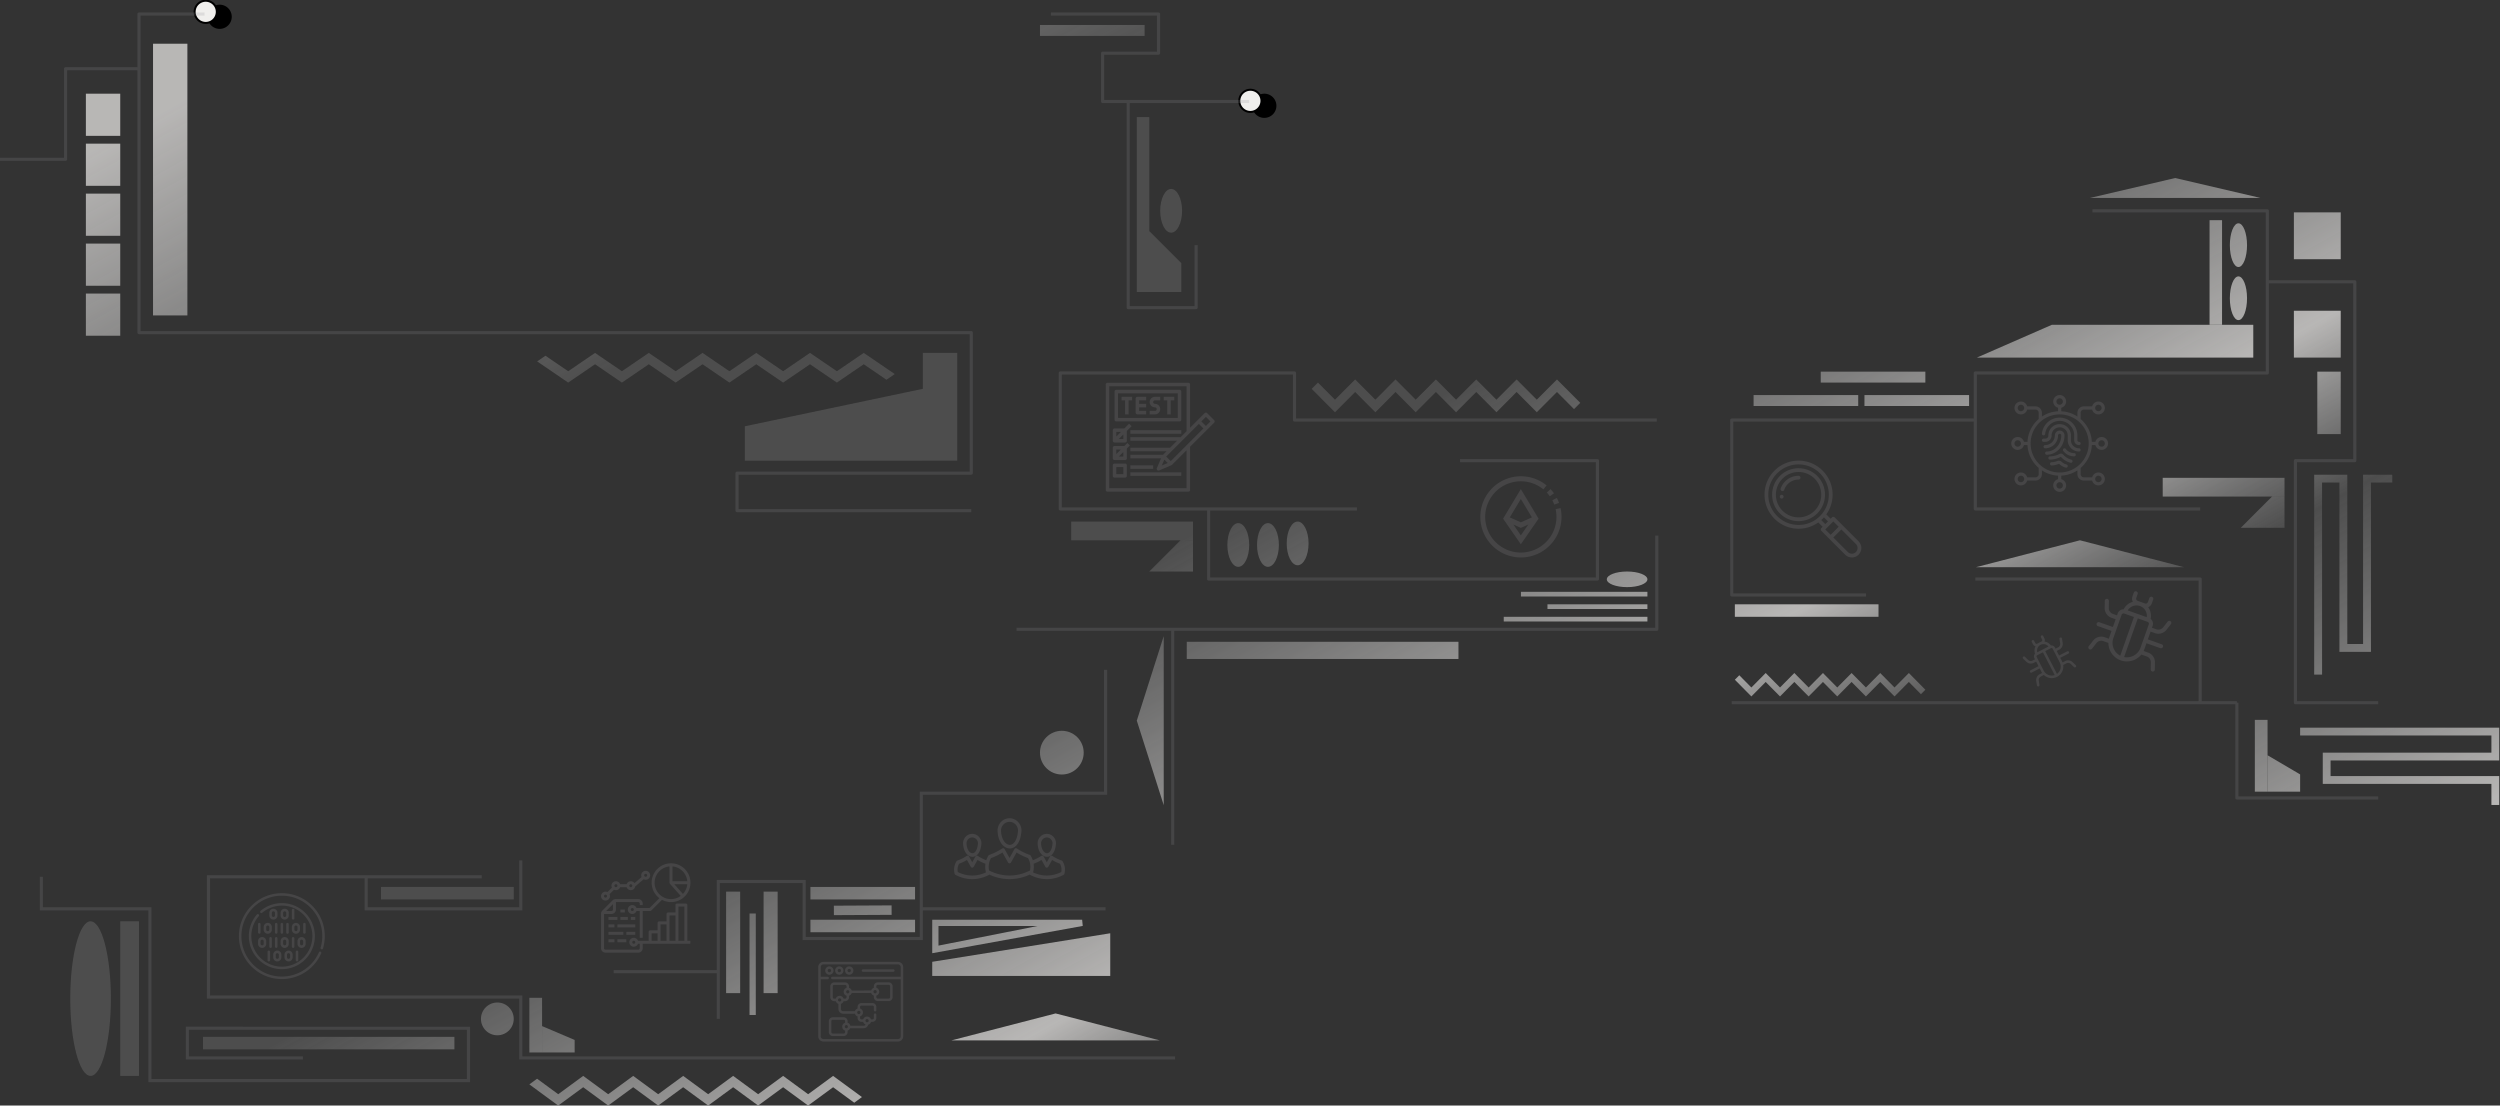 <svg xmlns="http://www.w3.org/2000/svg" width="1601" height="708" fill="none" viewBox="0 0 1601 708"><rect x="0" y="0" width="1601" height="708" fill="#333333" stroke="none"/><path fill="#000" d="M140.782 3a7.747 7.747 0 1 0-.07 15.493A7.747 7.747 0 0 0 140.781 3Z"/><path fill="#F0EFED" stroke="#000" stroke-width="1.291" d="M124.646 7.714a7.102 7.102 0 1 1 14.2.066 7.102 7.102 0 0 1-14.2-.066Z"/><path fill="#000" d="M809.782 60a7.747 7.747 0 1 0-.07 15.493 7.747 7.747 0 0 0 .07-15.493Z"/><path fill="#F0EFED" stroke="#000" stroke-width="1.291" d="M793.646 64.714a7.102 7.102 0 1 1 14.2.066 7.102 7.102 0 0 1-14.2-.066Z"/><path stroke="#8F8E93" stroke-linejoin="round" stroke-width="2" d="M800 65h-77.5m0 0h-16.396V34.07h35.823V9H673m49.5 56v132H766v-40M131 9H89v35m0 0H42v58H0m89-58v169h533v90H472v24h150M1452 180.462h56V295h-38v155h53m-71-269.538V135h-112m112 45.462v58.39h-187V269m-156 181h323.5M1265 370.82h144V450h23.5M869 325.926h-95m0 0h-95v-87.074h150V269h232m-287 56.926v44.894h249V295h-88M651 403h100m310-60v60H751m681.5 47v61h90.5m-328-130h-86V269h156m0 0v56.926h144M751 403v138" opacity=".2"/><path stroke="#8F8E93" stroke-width="2" d="M26.5 561.495V582H96v110h204v-33.5H120v19h74m114.5-116.005h-74m518 116.005h-419v-39.005h-200v-77h101M590 582v-74h118v-79M590 582v19h-75v-36.5h-55v57.748M590 582h118m-248 70.495v-30.247m0 0h-67m-158.5-60.753V582h99v-31" opacity=".2"/><g fill="#8F8E93" opacity=".2"><path d="m995.347 323.169 3.058-1.123a26.202 26.202 0 0 0-1.414-3.171l-2.882 1.521a22.84 22.84 0 0 1 1.238 2.773ZM995.167 315.919a26.422 26.422 0 0 0-2.199-2.685l-2.378 2.225a23.058 23.058 0 0 1 1.925 2.352l2.652-1.892Z"/><path d="M999.382 325.368v.008l-3.181.706c2.737 12.298-5.013 24.487-17.312 27.225-12.298 2.737-24.487-5.014-27.225-17.312-2.737-12.299 5.013-24.487 17.312-27.225 6.83-1.52 13.98.178 19.397 4.607l2.063-2.522c-11.125-9.077-27.503-7.417-36.581 3.709-9.077 11.125-7.417 27.503 3.708 36.581 11.126 9.077 27.504 7.417 36.581-3.709a25.984 25.984 0 0 0 5.238-22.068Z"/><path d="m962.578 332.148 11.361 16.41 11.361-16.41-11.361-18.937-11.361 18.937Zm11.361 10.686-4.78-6.911 4.78 2.132 4.781-2.132-4.781 6.911Zm0-8.344-7.08-3.147 7.08-11.799 7.081 11.799-7.081 3.147ZM1140.99 316.883c-.67 0-1.21.542-1.21 1.21a1.21 1.21 0 1 0 2.42 0c0-.668-.54-1.21-1.21-1.21Z"/><path d="M1174.92 331.355a1.228 1.228 0 0 0-.86-.355c-.01.002-.48-.024-.86.355l-.85.855-2.78-2.781c6.14-8.607 5.2-20.48-2.36-28.04-8.52-8.518-22.3-8.519-30.82 0-8.52 8.516-8.52 22.304 0 30.822 7.54 7.543 19.41 8.511 28.04 2.355l2.78 2.782-.86.856c-.47.473-.47 1.24 0 1.713l15.31 15.308a6.046 6.046 0 0 0 8.56 0 6.043 6.043 0 0 0 0-8.561l-15.3-15.309Zm-6 4.281-2.59-2.593c.3-.27.6-.547.88-.832.29-.285.56-.58.83-.88l2.6 2.592-1.72 1.713Zm-30.82-5.137c-7.57-7.571-7.57-19.826 0-27.398 7.57-7.571 19.83-7.572 27.4 0 7.55 7.554 7.59 19.806 0 27.398-7.68 7.679-19.93 7.468-27.4 0Zm35.96 3.424 3.42 3.425-5.13 5.137-3.43-3.425 5.14-5.137Zm14.45 19.59a3.62 3.62 0 0 1-5.13 0l-9.32-9.316 5.14-5.137 9.31 9.317a3.629 3.629 0 0 1 0 5.136Z"/><path d="M1163.79 304.812c-6.63-6.622-17.35-6.626-23.98-.001-6.61 6.609-6.61 17.364 0 23.974 6.63 6.625 17.35 6.626 23.98 0 6.6-6.61 6.61-17.364 0-23.973Zm-1.72 22.26c-5.68 5.679-14.87 5.68-20.55.001-5.66-5.666-5.66-14.884 0-20.55 5.68-5.676 14.88-5.677 20.55.001 5.67 5.665 5.67 14.883 0 20.548Z"/><path d="M1151.8 304.695c-3.24 0-6.28 1.26-8.56 3.546a11.924 11.924 0 0 0-2.9 4.651 1.22 1.22 0 0 0 .76 1.536 1.22 1.22 0 0 0 1.54-.757 9.454 9.454 0 0 1 2.31-3.718 9.622 9.622 0 0 1 6.85-2.836c.67 0 1.21-.542 1.21-1.211a1.21 1.21 0 0 0-1.21-1.211ZM1345.87 279.86a4.137 4.137 0 0 0-3.99 3.099h-2.26a20.62 20.62 0 0 0-7.18-14.636v-3.959c0-1.141.92-2.066 2.06-2.066h5.32a4.126 4.126 0 0 0 4.52 3.066 4.134 4.134 0 0 0 0-8.199 4.127 4.127 0 0 0-4.52 3.067h-5.32c-2.28 0-4.13 1.85-4.13 4.132v2.39a20.512 20.512 0 0 0-10.33-3.371v-2.265a4.133 4.133 0 1 0-2.06 0v2.265c-3.69.175-7.26 1.34-10.34 3.371v-2.39a4.132 4.132 0 0 0-4.13-4.132h-5.31a4.133 4.133 0 0 0-4.52-3.067 4.126 4.126 0 0 0-3.61 4.1 4.125 4.125 0 0 0 3.61 4.099c2.06.262 4-1.051 4.52-3.066h5.31c1.14 0 2.07.925 2.07 2.066v3.959a20.583 20.583 0 0 0-7.18 14.636h-2.27a4.127 4.127 0 0 0-4.52-3.066 4.135 4.135 0 0 0-3.61 4.1c0 2.08 1.55 3.837 3.61 4.099 2.07.262 4-1.051 4.52-3.066h2.27a20.587 20.587 0 0 0 7.18 14.637v3.958a2.07 2.07 0 0 1-2.07 2.066h-5.31a4.134 4.134 0 0 0-4.52-3.066 4.126 4.126 0 0 0-3.61 4.1c0 2.08 1.54 3.837 3.61 4.099 2.06.262 4-1.052 4.52-3.066h5.31c2.28 0 4.13-1.85 4.13-4.133v-2.39a20.537 20.537 0 0 0 10.34 3.371v2.265a4.133 4.133 0 1 0 2.06 0v-2.265a20.502 20.502 0 0 0 10.33-3.371v2.39a4.132 4.132 0 0 0 4.13 4.133h5.32a4.127 4.127 0 0 0 4.52 3.066 4.134 4.134 0 0 0 0-8.199 4.127 4.127 0 0 0-4.52 3.066h-5.32c-1.14 0-2.06-.925-2.06-2.066v-3.958c4.3-3.685 6.9-8.979 7.18-14.637h2.26a4.125 4.125 0 0 0 4.69 3.025 4.115 4.115 0 0 0 3.41-4.42 4.12 4.12 0 0 0-4.11-3.771Zm-2.07-20.662c1.14 0 2.07.925 2.07 2.067a2.07 2.07 0 0 1-2.07 2.066c-1.14 0-2.06-.925-2.06-2.066 0-1.142.92-2.067 2.06-2.067Zm-49.59 4.133c-1.14 0-2.06-.925-2.06-2.066 0-1.142.92-2.067 2.06-2.067 1.15 0 2.07.925 2.07 2.067 0 .548-.22 1.073-.6 1.461a2.09 2.09 0 0 1-1.47.605Zm0 45.456c-1.14 0-2.06-.925-2.06-2.066a2.065 2.065 0 1 1 4.13 0c0 1.141-.92 2.066-2.07 2.066Zm49.59-4.133c1.14 0 2.07.925 2.07 2.067a2.07 2.07 0 0 1-2.07 2.066c-1.14 0-2.06-.925-2.06-2.066 0-1.141.92-2.067 2.06-2.067Zm-26.86-47.522a2.07 2.07 0 0 1 2.07-2.066c1.14 0 2.06.925 2.06 2.066 0 1.141-.92 2.066-2.06 2.066a2.07 2.07 0 0 1-2.07-2.066Zm-24.79 28.927a2.07 2.07 0 0 1-2.07-2.066 2.07 2.07 0 0 1 2.07-2.067c1.14 0 2.06.925 2.06 2.067 0 1.141-.92 2.066-2.06 2.066Zm28.92 24.794c0 1.141-.92 2.066-2.06 2.066a2.07 2.07 0 0 1-2.07-2.066 2.07 2.07 0 0 1 2.07-2.066c1.14 0 2.06.925 2.06 2.066Zm-2.06-8.265c-10.27 0-18.6-8.325-18.6-18.595 0-10.271 8.33-18.596 18.6-18.596 10.27 0 18.59 8.325 18.59 18.596-.01 10.265-8.33 18.583-18.59 18.595Zm26.86-16.529a2.07 2.07 0 0 1-2.07-2.066 2.07 2.07 0 0 1 2.07-2.067c1.14 0 2.06.925 2.06 2.067 0 1.141-.92 2.066-2.06 2.066Z"/><path d="M1331.41 282.956c-.57 0-1.04-.462-1.04-1.033v-3.099a11.384 11.384 0 0 0-10.82-11.356c-6.05-.303-11.28 4.189-11.9 10.22-.06.567.36 1.074.92 1.131.57.057 1.08-.357 1.14-.925a9.393 9.393 0 0 1 9.3-8.368c5.13.006 9.29 4.165 9.3 9.298v3.099c0 1.712 1.38 3.1 3.1 3.1.57 0 1.03-.463 1.03-1.033 0-.571-.46-1.034-1.03-1.034Z"/><path d="M1331.41 287.09a5.165 5.165 0 0 1-5.17-5.165v-3.1a7.232 7.232 0 0 0-7.23-7.231c-4 0-7.23 3.237-7.23 7.231v.154c0 1.056-.86 1.911-1.92 1.913h-1.18c-.57 0-1.04.462-1.04 1.033 0 .57.47 1.033 1.04 1.033h1.18a3.981 3.981 0 0 0 3.98-3.979v-.154a5.17 5.17 0 0 1 5.17-5.165c2.85 0 5.16 2.312 5.16 5.165v3.099a7.245 7.245 0 0 0 7.24 7.232c.57 0 1.03-.462 1.03-1.033a1.03 1.03 0 0 0-1.03-1.033Z"/><path d="M1322.11 278.827c0-.913-.41-1.779-1.1-2.368a3.108 3.108 0 0 0-2.52-.689 3.194 3.194 0 0 0-2.58 3.174 6.15 6.15 0 0 1-6.2 6.081c-.57 0-1.03.463-1.03 1.033 0 .571.46 1.034 1.03 1.034 4.53.026 8.23-3.618 8.26-8.149-.02-.532.34-1.007.85-1.136.31-.054.62.029.85.226.24.197.37.487.37.794 0 5.696-4.17 10.331-9.3 10.331-.57 0-1.03.462-1.03 1.033 0 .57.46 1.033 1.03 1.033 6.27 0 11.37-5.561 11.37-12.397ZM1328.31 290.191a6.652 6.652 0 0 1-5.34-2.643 1.033 1.033 0 0 0-1.43-.279c-.48.317-.6.956-.29 1.429a8.75 8.75 0 0 0 7.06 3.559c.57 0 1.03-.462 1.03-1.033 0-.57-.46-1.033-1.03-1.033ZM1326.49 294.358c-2-.514-3.8-1.617-5.16-3.166a2.039 2.039 0 0 0-2.49-.463 13.338 13.338 0 0 1-6.03 1.531c-.57 0-1.03.463-1.03 1.033 0 .571.46 1.034 1.03 1.034 2.43-.025 4.82-.633 6.97-1.773a12.33 12.33 0 0 0 6.21 3.808 1.028 1.028 0 0 0 1.27-.877 1.019 1.019 0 0 0-.77-1.127Z"/><path d="M1323.39 297.455a6.826 6.826 0 0 1-3.01-1.653 2.845 2.845 0 0 0-3.08-.535 8.94 8.94 0 0 1-3.46.744c-.57 0-1.03.462-1.03 1.033s.46 1.033 1.03 1.033a10.98 10.98 0 0 0 4.27-.909c.29-.125.62-.07.86.141a8.833 8.833 0 0 0 3.92 2.152c.56.137 1.12-.201 1.25-.755a1.03 1.03 0 0 0-.75-1.251ZM718.25 256.375h2.25v9h2.25v-9H725v-2.25h-6.75v2.25ZM745.25 256.375h2.25v9h2.25v-9H752v-2.25h-6.75v2.25ZM727.25 255.25v9a1.123 1.123 0 0 0 1.125 1.125H734v-2.25h-4.5v-2.25h4.5v-2.25h-4.5v-2.25h4.5v-2.25h-5.625a1.123 1.123 0 0 0-1.125 1.125ZM736.25 257.5a3.373 3.373 0 0 0 3.375 3.375A1.123 1.123 0 0 1 740.75 262a1.123 1.123 0 0 1-1.125 1.125h-3.375v2.25h3.375A3.373 3.373 0 0 0 743 262a3.373 3.373 0 0 0-3.375-3.375 1.123 1.123 0 0 1-1.125-1.125 1.123 1.123 0 0 1 1.125-1.125H743v-2.25h-3.375a3.373 3.373 0 0 0-3.375 3.375Z"/><path d="M714.875 269.875h40.5a1.123 1.123 0 0 0 1.125-1.125v-18a1.123 1.123 0 0 0-1.125-1.125h-40.5a1.123 1.123 0 0 0-1.125 1.125v18a1.123 1.123 0 0 0 1.125 1.125Zm1.125-18h38.25v15.75H716v-15.75ZM713.75 283.377h6.75a1.123 1.123 0 0 0 1.125-1.125v-6.289l3.049-3.037-1.598-1.598-3.037 3.049h-6.289a1.122 1.122 0 0 0-1.125 1.125v6.75a1.125 1.125 0 0 0 1.125 1.125Zm5.625-2.25h-2.914l2.914-2.914v2.914Zm-1.586-4.5-2.914 2.914v-2.914h2.914ZM720.5 296.875h-6.75a1.123 1.123 0 0 0-1.125 1.125v6.75a1.123 1.123 0 0 0 1.125 1.125h6.75a1.123 1.123 0 0 0 1.125-1.125V298a1.123 1.123 0 0 0-1.125-1.125Zm-1.125 6.75h-4.5v-4.5h4.5v4.5ZM721.951 283.703l-1.912 1.924h-6.289a1.122 1.122 0 0 0-1.125 1.125v6.75a1.125 1.125 0 0 0 1.125 1.125h6.75a1.123 1.123 0 0 0 1.125-1.125v-6.289l1.924-1.912-1.598-1.598Zm-4.162 4.174-2.914 2.914v-2.914h2.914Zm1.586 4.5h-2.914l2.914-2.914v2.914ZM723.875 275.5H756.5v2.25h-32.625v-2.25ZM723.875 298H738.5v2.25h-14.625V298ZM723.875 302.5H756.5v2.25h-32.625v-2.25Z"/><path d="m777.549 269.076-4.5-4.5a1.135 1.135 0 0 0-.799-.333 1.127 1.127 0 0 0-.799.333l-9.326 9.338V246.25a1.123 1.123 0 0 0-1.125-1.125h-51.75a1.123 1.123 0 0 0-1.125 1.125v67.5a1.123 1.123 0 0 0 1.125 1.125H761a1.123 1.123 0 0 0 1.125-1.125v-27.664l15.424-15.412a1.135 1.135 0 0 0 .333-.799 1.127 1.127 0 0 0-.333-.799Zm-31.917 25.268 2.149 2.149-3.768 1.619 1.619-3.768Zm1.204-1.969 20.914-20.914 2.914 2.914-20.914 20.914-2.914-2.914Zm13.039 20.25h-49.5v-65.25h49.5v28.789L756.039 280h-32.164v2.25h29.914l-4.5 4.5h-25.414V289h23.164l-2.25 2.25h-20.914v2.25h19.665l-2.7 6.311a1.13 1.13 0 0 0 .503 1.43 1.123 1.123 0 0 0 .971.044l7.875-3.375c.133-.057.254-.137.36-.236l9.326-9.338v24.289Zm12.375-39.836-2.914-2.914 2.914-2.914 2.914 2.914-2.914 2.914ZM1374.6 411.944l8.87 3.135a1.318 1.318 0 0 0 .88-2.487l-8.87-3.135 1.76-4.973 2.79.989c2.68.947 5.66.077 7.4-2.166l2.79-3.581a1.319 1.319 0 1 0-2.08-1.62l-2.79 3.581a3.951 3.951 0 0 1-4.44 1.3l-2.8-.989.44-1.244a3.941 3.941 0 0 0-1.3-4.439 9.226 9.226 0 0 0-1.56-7.447 4.184 4.184 0 0 0 2.34-2.47l.88-2.487c.25-.686-.11-1.44-.8-1.682a1.313 1.313 0 0 0-1.68.804l-.88 2.486c-.26.724-1.1 1.196-1.74.97-.53-.187-4.45-1.572-4.98-1.758-.64-.226-1-1.124-.74-1.849l.88-2.486c.24-.687-.12-1.44-.81-1.683a1.317 1.317 0 0 0-1.68.804l-.88 2.486a4.205 4.205 0 0 0 .27 3.393c-2.5.67-4.69 2.38-5.89 4.812a3.978 3.978 0 0 0-3.81 2.636l-.43 1.243-2.64-.93a3.956 3.956 0 0 1-2.63-3.801l.08-4.537a1.32 1.32 0 0 0-2.64-.048l-.08 4.537a6.582 6.582 0 0 0 4.39 6.335l2.64.931-1.76 4.973-8.7-3.076a1.328 1.328 0 0 0-1.69.803c-.24.687.12 1.441.81 1.683l8.7 3.076-1.32 3.73c-.15.42-.27.844-.37 1.268l-2.7-.955a6.587 6.587 0 0 0-7.4 2.166l-2.79 3.581a1.32 1.32 0 0 0 .23 1.851c.58.447 1.41.344 1.85-.231l2.79-3.58a3.951 3.951 0 0 1 4.44-1.3l3.27 1.156c.01 4.886 3.05 9.47 7.92 11.189 4.86 1.719 10.11.067 13.18-3.731l3.44 1.215a3.953 3.953 0 0 1 2.64 3.801l-.09 4.538c-.01.728.57 1.329 1.3 1.342.73.013 1.33-.567 1.34-1.295l.08-4.537a6.582 6.582 0 0 0-4.39-6.335l-2.87-1.014c.19-.392.36-.798.51-1.218l1.32-3.73Zm-16.8 7.949c-4-2.094-5.96-6.874-4.41-11.251l5.27-14.919c.24-.686 1-1.046 1.68-.804l6.22 2.197-8.76 24.777Zm4.79-28.977c1.58-2.629 4.85-3.881 7.85-2.82a6.597 6.597 0 0 1 4.33 7.126l-12.18-4.306Zm8.2 23.879c-1.54 4.376-6.07 6.86-10.5 5.977l8.76-24.777 6.21 2.198c.69.242 1.05.997.81 1.682l-5.28 14.92ZM1319.39 421.27l5.22-2.695a.825.825 0 0 0-.76-1.464l-5.22 2.695-1.51-2.926 1.65-.851a4.128 4.128 0 0 0 2.18-4.293l-.44-2.801a.825.825 0 0 0-1.63.254l.44 2.801a2.47 2.47 0 0 1-1.31 2.576l-1.65.85-.37-.732a2.481 2.481 0 0 0-2.58-1.306 5.761 5.761 0 0 0-4.06-2.475c.25-.665.23-1.442-.12-2.122l-.75-1.463a.825.825 0 0 0-1.11-.354.82.82 0 0 0-.36 1.109l.76 1.464c.22.426.07 1.013-.31 1.207l-2.92 1.511c-.38.195-.94-.025-1.16-.451l-.76-1.464a.822.822 0 1 0-1.46.756l.75 1.464c.36.679.98 1.145 1.66 1.328a5.798 5.798 0 0 0-.33 4.741 2.472 2.472 0 0 0-.42 2.856l.37.732-1.55.8c-.94.489-2.09.318-2.85-.426l-2.03-1.977a.83.83 0 0 0-1.17.015.826.826 0 0 0 .02 1.164l2.03 1.978a4.106 4.106 0 0 0 4.76.709l1.55-.799 1.51 2.926-5.12 2.645a.817.817 0 0 0-.35 1.11c.2.404.7.562 1.1.354l5.13-2.645 1.13 2.195c.13.247.27.484.42.711l-1.59.82a4.116 4.116 0 0 0-2.18 4.294l.44 2.801c.07.449.49.756.94.686.45-.07.75-.491.68-.94l-.43-2.801a2.463 2.463 0 0 1 1.3-2.576l1.93-.994a7.43 7.43 0 0 0 8.48 1.184c2.86-1.478 4.35-4.573 3.94-7.596l2.02-1.045c.95-.489 2.1-.318 2.86.426l2.03 1.977c.32.318.85.311 1.16-.015a.826.826 0 0 0-.01-1.164l-2.03-1.978a4.108 4.108 0 0 0-4.76-.709l-1.69.871c-.1-.254-.21-.506-.34-.753l-1.13-2.195Zm-3.57 11.043a5.777 5.777 0 0 1-7.01-2.803l-4.53-8.78a.825.825 0 0 1 .35-1.11l3.66-1.889 7.53 14.582Zm-11.14-14.572a4.117 4.117 0 0 1 7.17-3.702l-7.17 3.702Zm14.38 6.48c1.33 2.576.52 5.7-1.78 7.336l-7.52-14.582 3.65-1.889a.822.822 0 0 1 1.11.354l4.54 8.781Z"/></g><g fill="#8F8E93" opacity=".2"><path d="M533.808 621.548a2.676 2.676 0 0 0-2.674-2.673 2.676 2.676 0 0 0-2.673 2.673 2.676 2.676 0 0 0 2.673 2.673 2.677 2.677 0 0 0 2.674-2.673Zm-3.753 0a1.08 1.08 0 1 1 1.079 1.079 1.08 1.08 0 0 1-1.079-1.079ZM537.489 624.221a2.676 2.676 0 0 0 2.674-2.673 2.676 2.676 0 0 0-2.674-2.673 2.676 2.676 0 0 0-2.673 2.673 2.676 2.676 0 0 0 2.673 2.673Zm0-3.752c.596 0 1.08.484 1.08 1.079s-.485 1.079-1.08 1.079a1.08 1.08 0 0 1 0-2.158ZM543.838 624.221a2.677 2.677 0 0 0 2.673-2.673c0-1.474-1.2-2.673-2.673-2.673a2.676 2.676 0 0 0-2.674 2.673 2.676 2.676 0 0 0 2.674 2.673Zm0-3.752a1.08 1.08 0 0 1 1.079 1.079 1.08 1.08 0 0 1-2.159 0 1.08 1.08 0 0 1 1.08-1.079ZM552.66 622.344h19.413a.796.796 0 1 0 0-1.594H552.66a.797.797 0 0 0 0 1.594Z"/><path d="M575.085 616h-47.757a3.332 3.332 0 0 0-3.328 3.328v44.344a3.332 3.332 0 0 0 3.328 3.328h47.757a3.332 3.332 0 0 0 3.328-3.328v-44.344a3.332 3.332 0 0 0-3.328-3.328Zm0 49.406h-47.757a1.736 1.736 0 0 1-1.734-1.734v-36.57h4.443a.797.797 0 1 0 0-1.594h-4.443v-6.18c0-.956.778-1.734 1.734-1.734h47.757c.956 0 1.734.778 1.734 1.734v6.18h-43.806a.797.797 0 0 0 0 1.594h43.806v36.57c0 .956-.778 1.734-1.734 1.734Z"/><path d="M569.107 629.086h-6.967a2.526 2.526 0 0 0-2.523 2.524v.964a2.653 2.653 0 0 0-1.723 1.724l-12.449.047a2.656 2.656 0 0 0-1.721-1.719v-.964a2.527 2.527 0 0 0-2.524-2.524h-6.965a2.527 2.527 0 0 0-2.524 2.524v6.966a2.526 2.526 0 0 0 2.524 2.523h.964a2.653 2.653 0 0 0 1.722 1.722v3.257a3.05 3.05 0 0 0 3.047 3.047h7.508c.26.817.905 1.463 1.722 1.722v1.019a2.472 2.472 0 0 0 2.469 2.469h1.08a2.652 2.652 0 0 0 1.595 1.738c-.23.457-.702.77-1.246.77h-8.514a2.651 2.651 0 0 0-1.78-1.939v-.965a2.526 2.526 0 0 0-2.524-2.523h-6.966a2.526 2.526 0 0 0-2.523 2.523v6.967a2.526 2.526 0 0 0 2.523 2.523h6.966a2.526 2.526 0 0 0 2.524-2.523v-.965a2.655 2.655 0 0 0 1.641-1.503h8.653a2.995 2.995 0 0 0 2.905-2.289 2.65 2.65 0 0 0 1.824-1.814h.917a2.472 2.472 0 0 0 2.469-2.469v-2.097a.797.797 0 1 0-1.594 0v2.097a.876.876 0 0 1-.875.875h-.96c-.829-2.378-4.174-2.36-4.992 0h-1.123a.876.876 0 0 1-.875-.875v-1.019c.17-.054.331-.124.488-.211.011-.011 1.357-.691 1.357-2.308a2.648 2.648 0 0 0-1.845-2.519v-1.018c0-.483.392-.875.875-.875h7.075c.483 0 .875.392.875.875v2.096a.797.797 0 1 0 1.594 0v-2.096a2.472 2.472 0 0 0-2.469-2.469h-7.075a2.472 2.472 0 0 0-2.469 2.469v1.018a2.655 2.655 0 0 0-1.722 1.722h-7.507a1.455 1.455 0 0 1-1.454-1.453v-3.257a2.654 2.654 0 0 0 1.721-1.722h.965a2.526 2.526 0 0 0 2.523-2.523v-.965a2.65 2.65 0 0 0 1.722-1.724l12.45-.047c.26.816.905 1.461 1.721 1.719v.965a2.526 2.526 0 0 0 2.523 2.523h6.967a2.526 2.526 0 0 0 2.523-2.523v-6.966a2.526 2.526 0 0 0-2.523-2.524Zm-27.102 29.436a1.048 1.048 0 0 1 0-2.095 1.049 1.049 0 0 1 0 2.095Zm-.797 2.436a.93.93 0 0 1-.93.929h-6.966a.93.93 0 0 1-.929-.929v-6.967a.93.93 0 0 1 .929-.929h6.966a.93.93 0 0 1 .93.929v.965c-2.472.787-2.443 4.258 0 5.037v.965Zm15.125-7.295a1.048 1.048 0 0 1-2.094 0c.131-1.439 1.968-1.378 2.094 0Zm-6.179-6.318a1.048 1.048 0 1 1-1.206 1.035c0-.639.571-1.132 1.206-1.035Zm-7.227-11.153a1.048 1.048 0 0 1 0-2.095 1.049 1.049 0 0 1 0 2.095Zm-5.209 5.209a1.048 1.048 0 0 1-1.036-1.206 1.049 1.049 0 0 1 2.083.159c0 .578-.47 1.047-1.047 1.047Zm4.412-2.773a.93.93 0 0 1-.93.929h-.964a2.646 2.646 0 0 0-3.048-1.791c-.011.006-1.493.241-1.989 1.791h-.964a.93.93 0 0 1-.93-.929v-6.967a.93.93 0 0 1 .93-.929h6.966a.93.93 0 0 1 .929.929v.965a2.645 2.645 0 0 0-1.841 2.652c.004.011.015 1.803 1.841 2.385v.965Zm18.284-4.583a1.049 1.049 0 1 1-1.048 1.048c0-.578.47-1.048 1.048-1.048Zm9.622 4.531a.93.93 0 0 1-.929.929h-6.967a.93.93 0 0 1-.929-.929v-.965a2.643 2.643 0 0 0 1.841-2.654 2.648 2.648 0 0 0-1.841-2.383v-.964a.93.93 0 0 1 .929-.93h6.967a.93.93 0 0 1 .929.93v6.966ZM199.946 580.054c-5.194-5.194-12.1-8.054-19.446-8.054-7.346 0-14.252 2.86-19.446 8.054-5.194 5.194-8.054 12.1-8.054 19.446 0 7.346 2.86 14.252 8.054 19.446 5.195 5.194 12.1 8.054 19.446 8.054a27.51 27.51 0 0 0 25.21-16.496.806.806 0 1 0-1.477-.645 25.9 25.9 0 0 1-23.733 15.53c-6.915 0-13.417-2.693-18.306-7.583-4.89-4.889-7.583-11.391-7.583-18.306 0-6.915 2.693-13.416 7.583-18.306 4.89-4.89 11.391-7.583 18.306-7.583 6.915 0 13.417 2.693 18.306 7.583 4.89 4.89 7.583 11.391 7.583 18.306 0 2.529-.364 5.028-1.081 7.426a.805.805 0 0 0 1.544.461A27.504 27.504 0 0 0 208 599.5c0-7.346-2.86-14.252-8.054-19.446Z"/><path d="M165.643 585.577a.806.806 0 0 0-1.137.082 21.146 21.146 0 0 0-5.158 13.844c0 11.662 9.488 21.151 21.151 21.151 11.662 0 21.151-9.489 21.151-21.151 0-11.663-9.488-21.151-21.151-21.151a21.165 21.165 0 0 0-13.625 4.972.804.804 0 1 0 1.038 1.232 19.554 19.554 0 0 1 12.587-4.593c10.774 0 19.54 8.765 19.54 19.54 0 10.774-8.766 19.539-19.54 19.539s-19.54-8.765-19.54-19.539c0-4.7 1.692-9.242 4.765-12.789a.806.806 0 0 0-.081-1.137Z"/><path d="M188.522 588.1v-5.341a.806.806 0 0 0-1.612 0v5.341a.806.806 0 0 0 1.612 0ZM182.306 581.953a2.613 2.613 0 0 0-2.611 2.61v1.732a2.613 2.613 0 0 0 2.611 2.61 2.613 2.613 0 0 0 2.61-2.61v-1.732a2.613 2.613 0 0 0-2.61-2.61Zm.998 4.342a1 1 0 0 1-1.997 0v-1.732a1 1 0 0 1 1.997 0v1.732ZM175.087 581.953a2.613 2.613 0 0 0-2.61 2.61v1.732a2.613 2.613 0 0 0 2.61 2.61 2.613 2.613 0 0 0 2.61-2.61v-1.732a2.613 2.613 0 0 0-2.61-2.61Zm.999 4.342a1 1 0 0 1-1.998 0v-1.732a1 1 0 0 1 1.998 0v1.732ZM171.359 609.556v5.34a.806.806 0 0 0 1.612 0v-5.34a.806.806 0 0 0-1.612 0ZM177.579 608.75a2.613 2.613 0 0 0-2.61 2.61v1.732a2.613 2.613 0 0 0 2.61 2.61 2.613 2.613 0 0 0 2.61-2.61v-1.732a2.613 2.613 0 0 0-2.61-2.61Zm.999 4.342a1 1 0 0 1-1.998 0v-1.732a1 1 0 0 1 1.998 0v1.732ZM184.794 608.75a2.613 2.613 0 0 0-2.61 2.61v1.732a2.613 2.613 0 0 0 2.61 2.61 2.613 2.613 0 0 0 2.61-2.61v-1.732a2.613 2.613 0 0 0-2.61-2.61Zm.999 4.342a1 1 0 0 1-1.998 0v-1.732a1 1 0 0 1 1.998 0v1.732ZM189.406 609.556v5.34a.806.806 0 0 0 1.612 0v-5.34a.806.806 0 0 0-1.612 0ZM195.744 597.17v-5.341a.806.806 0 1 0-1.611 0v5.341a.806.806 0 0 0 1.611 0ZM186.91 595.365a2.613 2.613 0 0 0 2.61 2.611 2.614 2.614 0 0 0 2.611-2.611v-1.731a2.614 2.614 0 0 0-2.611-2.611 2.613 2.613 0 0 0-2.61 2.611v1.731Zm1.612-1.731a1 1 0 0 1 1.997 0v1.731a1 1 0 0 1-1.997 0v-1.731ZM184.106 591.023a.806.806 0 0 0-.805.806v5.341a.806.806 0 1 0 1.611 0v-5.341a.806.806 0 0 0-.806-.806ZM179.695 597.17a.806.806 0 0 0 1.612 0v-5.341a.805.805 0 0 0-1.612 0v5.341ZM176.892 597.976a.805.805 0 0 0 .805-.806v-5.341a.805.805 0 1 0-1.611 0v5.341c0 .445.361.806.806.806ZM168.863 593.634v1.731a2.614 2.614 0 0 0 2.611 2.611 2.613 2.613 0 0 0 2.61-2.611v-1.731a2.613 2.613 0 0 0-2.61-2.611 2.614 2.614 0 0 0-2.611 2.611Zm3.609 0v1.731a1 1 0 0 1-1.997 0v-1.731a1 1 0 0 1 1.997 0ZM166.064 591.023a.806.806 0 0 0-.806.806v5.341a.806.806 0 0 0 1.611 0v-5.341a.806.806 0 0 0-.805-.806ZM190.523 602.704v1.731a2.614 2.614 0 0 0 2.611 2.611 2.613 2.613 0 0 0 2.61-2.611v-1.731a2.613 2.613 0 0 0-2.61-2.61 2.613 2.613 0 0 0-2.611 2.61Zm3.61 0v1.731a1 1 0 0 1-1.998 0v-1.731a1 1 0 0 1 1.998 0ZM186.91 606.24a.806.806 0 0 0 1.612 0v-5.341a.805.805 0 0 0-1.612 0v5.341ZM179.695 604.435a2.614 2.614 0 0 0 2.611 2.611 2.613 2.613 0 0 0 2.61-2.611v-1.731a2.613 2.613 0 0 0-2.61-2.61 2.613 2.613 0 0 0-2.611 2.61v1.731Zm1.612-1.731a1 1 0 0 1 1.997 0v1.731a1 1 0 0 1-1.997 0v-1.731ZM176.086 606.24a.806.806 0 0 0 1.611 0v-5.341a.804.804 0 1 0-1.611 0v5.341ZM174.088 606.24v-5.341a.805.805 0 0 0-1.611 0v5.341a.805.805 0 1 0 1.611 0ZM165.258 602.704v1.731a2.613 2.613 0 0 0 2.61 2.611 2.613 2.613 0 0 0 2.61-2.611v-1.731a2.613 2.613 0 0 0-2.61-2.61 2.613 2.613 0 0 0-2.61 2.61Zm3.609 0v1.731a1 1 0 0 1-1.998 0v-1.731a1 1 0 0 1 1.998 0ZM646.503 524h-.006a7.515 7.515 0 0 0-5.35 2.253 8.105 8.105 0 0 0-2.319 5.49v.06c.066 3.276.884 6.135 2.365 8.268 1.418 2.04 3.375 3.238 5.371 3.285l.126.001c1.908 0 3.674-1.031 4.988-2.916 1.419-2.038 2.257-4.926 2.492-8.584.003-.038.003-.075.002-.113a8.103 8.103 0 0 0-2.319-5.491 7.515 7.515 0 0 0-5.35-2.253Zm.111 17.051c-2.642-.062-5.443-3.544-5.567-9.265a5.766 5.766 0 0 1 1.654-3.881 5.353 5.353 0 0 1 3.786-1.599 5.353 5.353 0 0 1 3.793 1.581 5.766 5.766 0 0 1 1.672 3.874c-.459 6.939-3.163 9.338-5.338 9.29Zm33.858 10.505a1.114 1.114 0 0 0-.59-.469 26.552 26.552 0 0 1-5.932-2.945 1.078 1.078 0 0 0-1.255.057c-.119.093-.219.21-.294.344l-2.025 3.644-2.026-3.644a1.13 1.13 0 0 0-.692-.542 1.064 1.064 0 0 0-.857.141 27.15 27.15 0 0 1-5.399 2.755 13.32 13.32 0 0 0-1.374-2.962 1.117 1.117 0 0 0-.59-.47c-2.67-.896-5.444-2.273-8.245-4.092a1.089 1.089 0 0 0-.857-.141 1.13 1.13 0 0 0-.692.542l-3.144 5.656-3.144-5.656a1.144 1.144 0 0 0-.293-.344 1.087 1.087 0 0 0-.842-.218 1.078 1.078 0 0 0-.414.161c-2.801 1.819-5.576 3.196-8.246 4.092a1.12 1.12 0 0 0-.59.47 13.411 13.411 0 0 0-1.374 2.962 27.15 27.15 0 0 1-5.399-2.755 1.078 1.078 0 0 0-1.256.057c-.119.093-.218.21-.293.344l-2.025 3.644-2.026-3.644a1.13 1.13 0 0 0-.692-.542 1.064 1.064 0 0 0-.857.141 26.566 26.566 0 0 1-5.931 2.945 1.114 1.114 0 0 0-.59.469 10.124 10.124 0 0 0-1.417 3.865 10.266 10.266 0 0 0 .23 4.129 1.16 1.16 0 0 0 .569.722c3.454 1.818 7.084 2.728 10.714 2.728 3.63 0 7.26-.91 10.715-2.728a1.12 1.12 0 0 0 .245-.178 30.252 30.252 0 0 0 12.916 2.903c4.456 0 8.86-.989 12.917-2.903.073.071.156.13.245.178 3.455 1.819 7.084 2.728 10.715 2.728 3.63 0 7.26-.91 10.714-2.728a1.16 1.16 0 0 0 .568-.722c.356-1.344.434-2.751.23-4.129a10.14 10.14 0 0 0-1.417-3.865Zm-67.105 6.894a7.836 7.836 0 0 1 .826-5.307 28.119 28.119 0 0 0 5.049-2.431l2.421 4.355c.098.175.238.321.406.422a1.08 1.08 0 0 0 1.11 0c.168-.101.308-.247.406-.422l2.421-4.355a28.01 28.01 0 0 0 5.071 2.437 13.632 13.632 0 0 0 .315 5.425c.009.033.02.064.031.095-5.863 2.763-12.22 2.691-18.056-.219Zm20.046-.977a11.206 11.206 0 0 1 1.219-7.948 38.4 38.4 0 0 0 7.37-3.578l3.537 6.363c.097.175.238.321.406.422a1.08 1.08 0 0 0 1.11 0c.168-.101.308-.247.406-.422l3.537-6.363a38.4 38.4 0 0 0 7.37 3.578 11.21 11.21 0 0 1 1.219 7.948c-8.459 4.285-17.715 4.286-26.174 0Zm46.22.977c-5.837 2.91-12.193 2.981-18.056.219a.96.96 0 0 0 .031-.095c.468-1.766.576-3.614.316-5.425a28.041 28.041 0 0 0 5.071-2.437l2.421 4.355c.097.175.237.321.406.422a1.076 1.076 0 0 0 1.109 0c.169-.101.309-.247.406-.422l2.421-4.355a28.11 28.11 0 0 0 5.048 2.431 7.83 7.83 0 0 1 .827 5.307ZM670.38 534h-.007a5.768 5.768 0 0 0-4.102 1.728 6.22 6.22 0 0 0-1.778 4.21v.06c.05 2.447.664 4.588 1.778 6.191 1.087 1.565 2.598 2.484 4.146 2.521l.091.001c2.418 0 5.339-2.259 5.751-8.66.002-.038.003-.075.002-.113a6.216 6.216 0 0 0-1.779-4.21A5.762 5.762 0 0 0 670.38 534Zm.086 12.405c-1.778-.042-3.665-2.456-3.755-6.424a3.88 3.88 0 0 1 1.114-2.602 3.597 3.597 0 0 1 2.539-1.074 3.6 3.6 0 0 1 2.547 1.056 3.876 3.876 0 0 1 1.129 2.595c-.303 4.506-2.01 6.486-3.574 6.449ZM622.627 534h-.007a5.768 5.768 0 0 0-4.102 1.728 6.22 6.22 0 0 0-1.778 4.21v.06c.05 2.447.665 4.588 1.778 6.191 1.088 1.565 2.599 2.484 4.146 2.521l.091.001c2.418 0 5.339-2.259 5.751-8.66.002-.038.003-.075.002-.113a6.216 6.216 0 0 0-1.779-4.21 5.766 5.766 0 0 0-4.102-1.728Zm.13 12.406h-.043c-1.779-.042-3.665-2.456-3.755-6.425a3.876 3.876 0 0 1 1.113-2.602 3.597 3.597 0 0 1 2.54-1.073 3.594 3.594 0 0 1 2.546 1.056c.685.68 1.09 1.61 1.13 2.594-.301 4.465-1.979 6.45-3.531 6.45ZM397.297 582.453h2.859v1.906h-2.859v-1.906ZM403.969 587.219h2.859v1.906h-2.859v-1.906ZM397.297 587.219h4.765v1.906h-4.765v-1.906ZM389.672 587.219h5.719v1.906h-5.719v-1.906ZM395.391 591.984h11.437v1.907h-11.437v-1.907ZM389.672 591.984h3.812v1.907h-3.812v-1.907ZM401.109 596.75h5.719v1.906h-5.719v-1.906ZM389.672 596.75h9.531v1.906h-9.531v-1.906ZM395.391 601.516h5.718v1.906h-5.718v-1.906ZM389.672 601.516h3.812v1.906h-3.812v-1.906Z"/><path d="M440.188 579.594a.953.953 0 0 0-.954-.953h-5.718a.95.95 0 0 0-.953.953v4.765h-4.766a.953.953 0 0 0-.953.954v4.765h-4.766a.956.956 0 0 0-.953.953v4.766h-4.766a.954.954 0 0 0-.953.953v5.719h-6.836a2.853 2.853 0 0 0-1.249-1.513 2.858 2.858 0 1 0 1.249 3.419h1.118v2.859a.957.957 0 0 1-.954.954h-20.968a.957.957 0 0 1-.953-.954v-21.921h4.765a2.864 2.864 0 0 0 2.86-2.86v-4.765h14.296a.952.952 0 0 1 .954.953v.953h1.906v-.953a2.864 2.864 0 0 0-2.86-2.86h-14.46a2.837 2.837 0 0 0-2.022.838l-6.508 6.508a2.838 2.838 0 0 0-.838 2.022v22.085a2.864 2.864 0 0 0 2.86 2.86h20.968a2.864 2.864 0 0 0 2.86-2.86v-2.859h30.5v-1.906h-1.906v-22.875Zm-47.657-.559v3.418a.956.956 0 0 1-.953.953h-3.418l4.371-4.371Zm13.344 25.34a.955.955 0 0 1-.674-1.627.956.956 0 0 1 1.467.144.96.96 0 0 1-.119 1.204.956.956 0 0 1-.674.279Zm11.438-6.672h3.812v4.766h-3.812v-4.766Zm5.718-5.719h3.813v10.485h-3.813v-10.485Zm5.719-5.718h3.813v16.203h-3.813v-16.203Zm5.719 16.203v-21.922h3.812v21.922h-3.812ZM387.766 576.736a2.863 2.863 0 0 0 2.854-2.692 2.866 2.866 0 0 0-.274-1.4l2.859-2.86a2.865 2.865 0 0 0 2.327.062 2.855 2.855 0 0 0 1.601-1.688h4.14a2.86 2.86 0 0 0 5.515-.481l5.383-4.614a2.858 2.858 0 1 0-1.297-1.399l-4.559 3.908a2.852 2.852 0 0 0-2.729-1.201 2.862 2.862 0 0 0-2.313 1.88h-4.14a2.857 2.857 0 0 0-4.744-1.042 2.86 2.86 0 0 0-.531 3.227l-2.86 2.86a2.867 2.867 0 0 0-2.479.007 2.867 2.867 0 0 0-1.542 1.942 2.855 2.855 0 0 0 .555 2.416 2.85 2.85 0 0 0 2.234 1.075Zm25.734-17.157a.952.952 0 1 1 0 1.905.952.952 0 0 1 0-1.905Zm-9.531 6.672a.95.95 0 0 1 .88.589.956.956 0 0 1-1.245 1.245.953.953 0 0 1 .365-1.834Zm-9.532 0a.952.952 0 1 1 0 1.905.952.952 0 0 1 0-1.905Zm-6.671 6.672a.952.952 0 0 1 .934 1.139.947.947 0 0 1-.748.749.953.953 0 1 1-.186-1.888Z"/><path d="m422.265 575.202-6.3 6.3h-8.347a2.863 2.863 0 0 0-3.18-1.865 2.857 2.857 0 0 0-1.702.976 2.856 2.856 0 0 0 1.702 4.661 2.863 2.863 0 0 0 3.18-1.865h2.07v17.156h1.906v-17.156h4.766a.956.956 0 0 0 .674-.279l6.879-6.879a12.422 12.422 0 0 0 16.561-4.723 12.429 12.429 0 0 0-4.067-16.735 12.427 12.427 0 0 0-16.882 3.407 12.421 12.421 0 0 0 2.74 17.002Zm-17.343 8.207a.952.952 0 0 1-.88-.589.956.956 0 0 1 1.245-1.245.953.953 0 0 1-.365 1.834Zm32.427-10.943-5.523-6.214h8.318a10.446 10.446 0 0 1-2.795 6.214Zm2.795-8.12h-9.487v-9.487a10.498 10.498 0 0 1 9.487 9.487Zm-11.394-9.487v10.44c0 .234.086.459.242.633l-.001.001 6.934 7.8a10.48 10.48 0 0 1-13.344-.742 10.488 10.488 0 0 1-3.312-8.714 10.48 10.48 0 0 1 9.481-9.418Z"/></g><g opacity=".7"><path fill="url(#a)" d="M98 28h22v174H98V28Z"/><path fill="url(#b)" d="M760 422v-11h174v11H760Z"/><path fill="url(#c)" d="M1111 395v-8h92v8h-92Z"/><path fill="url(#d)" d="M963 398v-3h92v3h-92Z"/><path fill="url(#e)" d="M991 390v-3h64v3h-64Z"/><path fill="url(#f)" d="M974 382v-3h81v3h-81Z"/><path fill="url(#g)" d="M77 590h12v99H77v-99Z"/><path fill="url(#h)" d="M465 571h9v65h-9v-65Z"/><path fill="url(#i)" d="M480 585h4v65h-4v-65Z"/><path fill="url(#j)" d="M489 571h9v65h-9v-65Z"/><path fill="url(#k)" d="M591 226h22v69h-22v-69Z"/><path fill="url(#l)" d="M477 295h114v-46l-114 24v22Z"/><path fill="url(#m)" d="M597 625h114v-27.333l-114 18.261V625Z"/><path fill="url(#n)" d="M55 60h22v27H55V60Z"/><path fill="url(#o)" d="M55 92h22v27H55V92Z"/><path fill="url(#p)" d="M55 124h22v27H55v-27Z"/><path fill="url(#q)" d="M55 156h22v27H55v-27Z"/><path fill="url(#r)" d="M55 188h22v27H55v-27Z"/><path fill="url(#s)" d="M728 75h8v112h-8V75Z"/><path fill="url(#t)" d="M736 148v39h20.5v-18.5L736 148Z"/><path fill="url(#u)" d="M339 639h8.14v35H339v-35Z"/><path fill="url(#v)" d="M347.14 657.104V674H368v-8.015l-20.86-8.881Z"/><path fill="url(#w)" d="M1444 461h8.14v46H1444v-46Z"/><path fill="url(#x)" d="M1452.14 483.67V507H1473v-11.067l-20.86-12.263Z"/><path fill="url(#y)" fill-rule="evenodd" d="M733 23h-67v-7h67v7Z" clip-rule="evenodd"/><path fill="url(#z)" fill-rule="evenodd" d="M1261 260h-67v-7h67v7Z" clip-rule="evenodd"/><path fill="url(#A)" fill-rule="evenodd" d="M1233 245h-67v-7h67v7Z" clip-rule="evenodd"/><path fill="url(#B)" fill-rule="evenodd" d="M1190 260h-67v-7h67v7Z" clip-rule="evenodd"/><path fill="url(#C)" d="M686 334h78v12h-78v-12Z"/><path fill="url(#D)" d="M764 366v-20h-8l-20 20h28Z"/><path fill="url(#E)" d="M1385 306h78v12h-78v-12Z"/><path fill="url(#F)" d="M1463 338v-20h-8l-20 20h28Z"/><path fill="url(#G)" d="M694 482c0 7.732-6.268 14-14 14s-14-6.268-14-14 6.268-14 14-14 14 6.268 14 14Z"/><path fill="url(#H)" d="M757 135c0 7.732-3.134 14-7 14s-7-6.268-7-14 3.134-14 7-14 7 6.268 7 14Z"/><path fill="url(#I)" d="M800 349c0 7.732-3.134 14-7 14s-7-6.268-7-14 3.134-14 7-14 7 6.268 7 14Z"/><path fill="url(#J)" d="M819 349c0 7.732-3.134 14-7 14s-7-6.268-7-14 3.134-14 7-14 7 6.268 7 14Z"/><path fill="url(#K)" d="M838 348c0 7.732-3.134 14-7 14s-7-6.268-7-14 3.134-14 7-14 7 6.268 7 14Z"/><path fill="url(#L)" d="M1055 371c0 2.761-5.82 5-13 5s-13-2.239-13-5 5.82-5 13-5 13 2.239 13 5Z"/><path fill="url(#M)" d="M71 639.5c0 27.338-5.82 49.5-13 49.5s-13-22.162-13-49.5S50.82 590 58 590s13 22.162 13 49.5Z"/><path fill="url(#N)" d="M329 652.5c0 5.799-4.701 10.5-10.5 10.5s-10.5-4.701-10.5-10.5 4.701-10.5 10.5-10.5 10.5 4.701 10.5 10.5Z"/><path fill="url(#O)" fill-rule="evenodd" d="m867.845 243 12.924 12.973L893.692 243l12.923 12.973L919.538 243l12.924 12.973L945.385 243l12.923 12.973L971.231 243l12.924 12.973L997.078 243 1012 257.98l-4 4.013-10.922-10.966L984.155 264l-12.924-12.973L958.308 264l-12.923-12.973L932.462 264l-12.924-12.973L906.615 264l-12.923-12.973L880.769 264l-12.924-12.973L854.922 264 840 249.02l3.998-4.013 10.924 10.966L867.845 243Z" clip-rule="evenodd"/><path fill="url(#P)" fill-rule="evenodd" d="m1130.75 431 9.17 9.267 9.16-9.267 9.17 9.267 9.17-9.267 9.16 9.267 9.17-9.267 9.17 9.267 9.16-9.267 9.17 9.267 9.17-9.267 10.58 10.7-2.84 2.867-7.74-7.834-9.17 9.267-9.17-9.267-9.16 9.267-9.17-9.267-9.17 9.267-9.16-9.267-9.17 9.267-9.17-9.267-9.16 9.267-9.17-9.267-9.17 9.267-10.58-10.7 2.84-2.867 7.74 7.834 9.17-9.267Z" clip-rule="evenodd"/><path fill="url(#Q)" fill-rule="evenodd" d="m373.483 689 16.004 11.738L405.491 689l16.003 11.738L437.498 689l16.004 11.738L469.506 689l16.003 11.738L501.513 689l16.004 11.738L533.521 689 552 702.553l-4.951 3.631-13.528-9.922L517.517 708l-16.004-11.738L485.509 708l-16.003-11.738L453.502 708l-16.004-11.738L421.494 708l-16.003-11.738L389.487 708l-16.004-11.738L357.479 708 339 694.447l4.951-3.631 13.528 9.922L373.483 689Z" clip-rule="evenodd"/><path fill="url(#R)" fill-rule="evenodd" d="m381.073 226 17.206 11.738L415.485 226l17.206 11.738L449.897 226l17.206 11.738L484.309 226l17.206 11.738L518.721 226l17.206 11.738L553.133 226 573 239.553l-5.323 3.631-14.544-9.922L535.927 245l-17.206-11.738L501.515 245l-17.206-11.738L467.103 245l-17.206-11.738L432.691 245l-17.206-11.738L398.279 245l-17.206-11.738L363.867 245 344 231.447l5.323-3.631 14.544 9.922L381.073 226Z" clip-rule="evenodd"/><path fill="url(#S)" fill-rule="evenodd" d="M1595.5 471H1473v-5h127.5v21h-108v10h108v18.5h-5V502h-108v-20h108v-11Z" clip-rule="evenodd"/><path fill="url(#T)" fill-rule="evenodd" d="M1487.05 309.02V432H1482V304h21.21v108.424h10.1V304H1532v5.02h-13.64v108.423h-20.2V309.02h-11.11Z" clip-rule="evenodd"/><path fill="url(#U)" d="M1314 208h129v21h-177l48-21Z"/><path fill="url(#V)" d="M1415 141v67h8v-67h-8Z"/><path fill="url(#W)" d="M1439 157c0 7.732-2.46 14-5.5 14s-5.5-6.268-5.5-14 2.46-14 5.5-14 5.5 6.268 5.5 14Z"/><path fill="url(#X)" d="M1439 191c0 7.732-2.46 14-5.5 14s-5.5-6.268-5.5-14 2.46-14 5.5-14 5.5 6.268 5.5 14Z"/><path fill="url(#Y)" d="M1469 136h30v30h-30v-30Z"/><path fill="url(#Z)" d="M1469 199h30v30h-30v-30Z"/><path fill="url(#aa)" d="M1484 238h15v40h-15v-40Z"/><path fill="url(#ab)" d="M130 664h161v8H130v-8Z"/><path fill="url(#ac)" d="M244 568h85v8h-85v-8Z"/><path fill="url(#ad)" d="M519 589h67v8h-67v-8Z"/><path fill="url(#ae)" d="M519 568h67v8h-67v-8Z"/><path fill="url(#af)" d="m534 580 36.964-.192.032 6.057-36.965.192L534 580Z"/><path fill="url(#ag)" d="m676 649 66.684 17.25H609.316L676 649Z"/><path fill="url(#ah)" d="m728 461.5 17.25-54.127v108.254L728 461.5Z"/><path fill="url(#ai)" d="m1332 346 66.68 17.25h-133.36L1332 346Z"/><path fill="url(#aj)" d="m1393 114 54.56 12.75h-109.12L1393 114Z"/><path fill="url(#ak)" fill-rule="evenodd" d="M597 589h96l.388 3.962L597 610.434V589Zm4 4v12.566L664.569 593H601Z" clip-rule="evenodd"/></g><defs><linearGradient id="a" x1="1234" x2="565.475" y1="1005" y2="-198.874" gradientUnits="userSpaceOnUse"><stop offset=".183" stop-color="#F1EFED"/><stop offset=".343" stop-color="#DDD" stop-opacity=".22"/><stop offset=".419" stop-color="#F1EFED"/><stop offset=".587" stop-color="#DDD" stop-opacity=".22"/><stop offset=".7" stop-color="#DDD" stop-opacity=".22"/><stop offset=".784" stop-color="#DDD" stop-opacity=".22"/><stop offset=".991" stop-color="#F1EFED"/></linearGradient><linearGradient id="b" x1="1234" x2="565.475" y1="1005" y2="-198.874" gradientUnits="userSpaceOnUse"><stop offset=".183" stop-color="#F1EFED"/><stop offset=".343" stop-color="#DDD" stop-opacity=".22"/><stop offset=".419" stop-color="#F1EFED"/><stop offset=".587" stop-color="#DDD" stop-opacity=".22"/><stop offset=".7" stop-color="#DDD" stop-opacity=".22"/><stop offset=".784" stop-color="#DDD" stop-opacity=".22"/><stop offset=".991" stop-color="#F1EFED"/></linearGradient><linearGradient id="c" x1="1234" x2="565.475" y1="1005" y2="-198.874" gradientUnits="userSpaceOnUse"><stop offset=".183" stop-color="#F1EFED"/><stop offset=".343" stop-color="#DDD" stop-opacity=".22"/><stop offset=".419" stop-color="#F1EFED"/><stop offset=".587" stop-color="#DDD" stop-opacity=".22"/><stop offset=".7" stop-color="#DDD" stop-opacity=".22"/><stop offset=".784" stop-color="#DDD" stop-opacity=".22"/><stop offset=".991" stop-color="#F1EFED"/></linearGradient><linearGradient id="d" x1="1234" x2="565.475" y1="1005" y2="-198.874" gradientUnits="userSpaceOnUse"><stop offset=".183" stop-color="#F1EFED"/><stop offset=".343" stop-color="#DDD" stop-opacity=".22"/><stop offset=".419" stop-color="#F1EFED"/><stop offset=".587" stop-color="#DDD" stop-opacity=".22"/><stop offset=".7" stop-color="#DDD" stop-opacity=".22"/><stop offset=".784" stop-color="#DDD" stop-opacity=".22"/><stop offset=".991" stop-color="#F1EFED"/></linearGradient><linearGradient id="e" x1="1234" x2="565.475" y1="1005" y2="-198.874" gradientUnits="userSpaceOnUse"><stop offset=".183" stop-color="#F1EFED"/><stop offset=".343" stop-color="#DDD" stop-opacity=".22"/><stop offset=".419" stop-color="#F1EFED"/><stop offset=".587" stop-color="#DDD" stop-opacity=".22"/><stop offset=".7" stop-color="#DDD" stop-opacity=".22"/><stop offset=".784" stop-color="#DDD" stop-opacity=".22"/><stop offset=".991" stop-color="#F1EFED"/></linearGradient><linearGradient id="f" x1="1234" x2="565.475" y1="1005" y2="-198.874" gradientUnits="userSpaceOnUse"><stop offset=".183" stop-color="#F1EFED"/><stop offset=".343" stop-color="#DDD" stop-opacity=".22"/><stop offset=".419" stop-color="#F1EFED"/><stop offset=".587" stop-color="#DDD" stop-opacity=".22"/><stop offset=".7" stop-color="#DDD" stop-opacity=".22"/><stop offset=".784" stop-color="#DDD" stop-opacity=".22"/><stop offset=".991" stop-color="#F1EFED"/></linearGradient><linearGradient id="g" x1="1234" x2="565.475" y1="1005" y2="-198.874" gradientUnits="userSpaceOnUse"><stop offset=".183" stop-color="#F1EFED"/><stop offset=".343" stop-color="#DDD" stop-opacity=".22"/><stop offset=".419" stop-color="#F1EFED"/><stop offset=".587" stop-color="#DDD" stop-opacity=".22"/><stop offset=".7" stop-color="#DDD" stop-opacity=".22"/><stop offset=".784" stop-color="#DDD" stop-opacity=".22"/><stop offset=".991" stop-color="#F1EFED"/></linearGradient><linearGradient id="h" x1="1234" x2="565.475" y1="1005" y2="-198.874" gradientUnits="userSpaceOnUse"><stop offset=".183" stop-color="#F1EFED"/><stop offset=".343" stop-color="#DDD" stop-opacity=".22"/><stop offset=".419" stop-color="#F1EFED"/><stop offset=".587" stop-color="#DDD" stop-opacity=".22"/><stop offset=".7" stop-color="#DDD" stop-opacity=".22"/><stop offset=".784" stop-color="#DDD" stop-opacity=".22"/><stop offset=".991" stop-color="#F1EFED"/></linearGradient><linearGradient id="i" x1="1234" x2="565.475" y1="1005" y2="-198.874" gradientUnits="userSpaceOnUse"><stop offset=".183" stop-color="#F1EFED"/><stop offset=".343" stop-color="#DDD" stop-opacity=".22"/><stop offset=".419" stop-color="#F1EFED"/><stop offset=".587" stop-color="#DDD" stop-opacity=".22"/><stop offset=".7" stop-color="#DDD" stop-opacity=".22"/><stop offset=".784" stop-color="#DDD" stop-opacity=".22"/><stop offset=".991" stop-color="#F1EFED"/></linearGradient><linearGradient id="j" x1="1234" x2="565.475" y1="1005" y2="-198.874" gradientUnits="userSpaceOnUse"><stop offset=".183" stop-color="#F1EFED"/><stop offset=".343" stop-color="#DDD" stop-opacity=".22"/><stop offset=".419" stop-color="#F1EFED"/><stop offset=".587" stop-color="#DDD" stop-opacity=".22"/><stop offset=".7" stop-color="#DDD" stop-opacity=".22"/><stop offset=".784" stop-color="#DDD" stop-opacity=".22"/><stop offset=".991" stop-color="#F1EFED"/></linearGradient><linearGradient id="k" x1="1234" x2="565.475" y1="1005" y2="-198.874" gradientUnits="userSpaceOnUse"><stop offset=".183" stop-color="#F1EFED"/><stop offset=".343" stop-color="#DDD" stop-opacity=".22"/><stop offset=".419" stop-color="#F1EFED"/><stop offset=".587" stop-color="#DDD" stop-opacity=".22"/><stop offset=".7" stop-color="#DDD" stop-opacity=".22"/><stop offset=".784" stop-color="#DDD" stop-opacity=".22"/><stop offset=".991" stop-color="#F1EFED"/></linearGradient><linearGradient id="l" x1="1234" x2="565.475" y1="1005" y2="-198.874" gradientUnits="userSpaceOnUse"><stop offset=".183" stop-color="#F1EFED"/><stop offset=".343" stop-color="#DDD" stop-opacity=".22"/><stop offset=".419" stop-color="#F1EFED"/><stop offset=".587" stop-color="#DDD" stop-opacity=".22"/><stop offset=".7" stop-color="#DDD" stop-opacity=".22"/><stop offset=".784" stop-color="#DDD" stop-opacity=".22"/><stop offset=".991" stop-color="#F1EFED"/></linearGradient><linearGradient id="m" x1="1234" x2="565.475" y1="1005" y2="-198.874" gradientUnits="userSpaceOnUse"><stop offset=".183" stop-color="#F1EFED"/><stop offset=".343" stop-color="#DDD" stop-opacity=".22"/><stop offset=".419" stop-color="#F1EFED"/><stop offset=".587" stop-color="#DDD" stop-opacity=".22"/><stop offset=".7" stop-color="#DDD" stop-opacity=".22"/><stop offset=".784" stop-color="#DDD" stop-opacity=".22"/><stop offset=".991" stop-color="#F1EFED"/></linearGradient><linearGradient id="n" x1="1234" x2="565.475" y1="1005" y2="-198.874" gradientUnits="userSpaceOnUse"><stop offset=".183" stop-color="#F1EFED"/><stop offset=".343" stop-color="#DDD" stop-opacity=".22"/><stop offset=".419" stop-color="#F1EFED"/><stop offset=".587" stop-color="#DDD" stop-opacity=".22"/><stop offset=".7" stop-color="#DDD" stop-opacity=".22"/><stop offset=".784" stop-color="#DDD" stop-opacity=".22"/><stop offset=".991" stop-color="#F1EFED"/></linearGradient><linearGradient id="o" x1="1234" x2="565.475" y1="1005" y2="-198.874" gradientUnits="userSpaceOnUse"><stop offset=".183" stop-color="#F1EFED"/><stop offset=".343" stop-color="#DDD" stop-opacity=".22"/><stop offset=".419" stop-color="#F1EFED"/><stop offset=".587" stop-color="#DDD" stop-opacity=".22"/><stop offset=".7" stop-color="#DDD" stop-opacity=".22"/><stop offset=".784" stop-color="#DDD" stop-opacity=".22"/><stop offset=".991" stop-color="#F1EFED"/></linearGradient><linearGradient id="p" x1="1234" x2="565.475" y1="1005" y2="-198.874" gradientUnits="userSpaceOnUse"><stop offset=".183" stop-color="#F1EFED"/><stop offset=".343" stop-color="#DDD" stop-opacity=".22"/><stop offset=".419" stop-color="#F1EFED"/><stop offset=".587" stop-color="#DDD" stop-opacity=".22"/><stop offset=".7" stop-color="#DDD" stop-opacity=".22"/><stop offset=".784" stop-color="#DDD" stop-opacity=".22"/><stop offset=".991" stop-color="#F1EFED"/></linearGradient><linearGradient id="q" x1="1234" x2="565.475" y1="1005" y2="-198.874" gradientUnits="userSpaceOnUse"><stop offset=".183" stop-color="#F1EFED"/><stop offset=".343" stop-color="#DDD" stop-opacity=".22"/><stop offset=".419" stop-color="#F1EFED"/><stop offset=".587" stop-color="#DDD" stop-opacity=".22"/><stop offset=".7" stop-color="#DDD" stop-opacity=".22"/><stop offset=".784" stop-color="#DDD" stop-opacity=".22"/><stop offset=".991" stop-color="#F1EFED"/></linearGradient><linearGradient id="r" x1="1234" x2="565.475" y1="1005" y2="-198.874" gradientUnits="userSpaceOnUse"><stop offset=".183" stop-color="#F1EFED"/><stop offset=".343" stop-color="#DDD" stop-opacity=".22"/><stop offset=".419" stop-color="#F1EFED"/><stop offset=".587" stop-color="#DDD" stop-opacity=".22"/><stop offset=".7" stop-color="#DDD" stop-opacity=".22"/><stop offset=".784" stop-color="#DDD" stop-opacity=".22"/><stop offset=".991" stop-color="#F1EFED"/></linearGradient><linearGradient id="s" x1="1234" x2="565.475" y1="1005" y2="-198.874" gradientUnits="userSpaceOnUse"><stop offset=".183" stop-color="#F1EFED"/><stop offset=".343" stop-color="#DDD" stop-opacity=".22"/><stop offset=".419" stop-color="#F1EFED"/><stop offset=".587" stop-color="#DDD" stop-opacity=".22"/><stop offset=".7" stop-color="#DDD" stop-opacity=".22"/><stop offset=".784" stop-color="#DDD" stop-opacity=".22"/><stop offset=".991" stop-color="#F1EFED"/></linearGradient><linearGradient id="t" x1="1234" x2="565.475" y1="1005" y2="-198.874" gradientUnits="userSpaceOnUse"><stop offset=".183" stop-color="#F1EFED"/><stop offset=".343" stop-color="#DDD" stop-opacity=".22"/><stop offset=".419" stop-color="#F1EFED"/><stop offset=".587" stop-color="#DDD" stop-opacity=".22"/><stop offset=".7" stop-color="#DDD" stop-opacity=".22"/><stop offset=".784" stop-color="#DDD" stop-opacity=".22"/><stop offset=".991" stop-color="#F1EFED"/></linearGradient><linearGradient id="u" x1="1234" x2="565.475" y1="1005" y2="-198.874" gradientUnits="userSpaceOnUse"><stop offset=".183" stop-color="#F1EFED"/><stop offset=".343" stop-color="#DDD" stop-opacity=".22"/><stop offset=".419" stop-color="#F1EFED"/><stop offset=".587" stop-color="#DDD" stop-opacity=".22"/><stop offset=".7" stop-color="#DDD" stop-opacity=".22"/><stop offset=".784" stop-color="#DDD" stop-opacity=".22"/><stop offset=".991" stop-color="#F1EFED"/></linearGradient><linearGradient id="v" x1="1234" x2="565.475" y1="1005" y2="-198.874" gradientUnits="userSpaceOnUse"><stop offset=".183" stop-color="#F1EFED"/><stop offset=".343" stop-color="#DDD" stop-opacity=".22"/><stop offset=".419" stop-color="#F1EFED"/><stop offset=".587" stop-color="#DDD" stop-opacity=".22"/><stop offset=".7" stop-color="#DDD" stop-opacity=".22"/><stop offset=".784" stop-color="#DDD" stop-opacity=".22"/><stop offset=".991" stop-color="#F1EFED"/></linearGradient><linearGradient id="w" x1="1234" x2="565.475" y1="1005" y2="-198.874" gradientUnits="userSpaceOnUse"><stop offset=".183" stop-color="#F1EFED"/><stop offset=".343" stop-color="#DDD" stop-opacity=".22"/><stop offset=".419" stop-color="#F1EFED"/><stop offset=".587" stop-color="#DDD" stop-opacity=".22"/><stop offset=".7" stop-color="#DDD" stop-opacity=".22"/><stop offset=".784" stop-color="#DDD" stop-opacity=".22"/><stop offset=".991" stop-color="#F1EFED"/></linearGradient><linearGradient id="x" x1="1234" x2="565.475" y1="1005" y2="-198.874" gradientUnits="userSpaceOnUse"><stop offset=".183" stop-color="#F1EFED"/><stop offset=".343" stop-color="#DDD" stop-opacity=".22"/><stop offset=".419" stop-color="#F1EFED"/><stop offset=".587" stop-color="#DDD" stop-opacity=".22"/><stop offset=".7" stop-color="#DDD" stop-opacity=".22"/><stop offset=".784" stop-color="#DDD" stop-opacity=".22"/><stop offset=".991" stop-color="#F1EFED"/></linearGradient><linearGradient id="y" x1="1234" x2="565.475" y1="1005" y2="-198.874" gradientUnits="userSpaceOnUse"><stop offset=".183" stop-color="#F1EFED"/><stop offset=".343" stop-color="#DDD" stop-opacity=".22"/><stop offset=".419" stop-color="#F1EFED"/><stop offset=".587" stop-color="#DDD" stop-opacity=".22"/><stop offset=".7" stop-color="#DDD" stop-opacity=".22"/><stop offset=".784" stop-color="#DDD" stop-opacity=".22"/><stop offset=".991" stop-color="#F1EFED"/></linearGradient><linearGradient id="z" x1="1234" x2="565.475" y1="1005" y2="-198.874" gradientUnits="userSpaceOnUse"><stop offset=".183" stop-color="#F1EFED"/><stop offset=".343" stop-color="#DDD" stop-opacity=".22"/><stop offset=".419" stop-color="#F1EFED"/><stop offset=".587" stop-color="#DDD" stop-opacity=".22"/><stop offset=".7" stop-color="#DDD" stop-opacity=".22"/><stop offset=".784" stop-color="#DDD" stop-opacity=".22"/><stop offset=".991" stop-color="#F1EFED"/></linearGradient><linearGradient id="A" x1="1234" x2="565.475" y1="1005" y2="-198.874" gradientUnits="userSpaceOnUse"><stop offset=".183" stop-color="#F1EFED"/><stop offset=".343" stop-color="#DDD" stop-opacity=".22"/><stop offset=".419" stop-color="#F1EFED"/><stop offset=".587" stop-color="#DDD" stop-opacity=".22"/><stop offset=".7" stop-color="#DDD" stop-opacity=".22"/><stop offset=".784" stop-color="#DDD" stop-opacity=".22"/><stop offset=".991" stop-color="#F1EFED"/></linearGradient><linearGradient id="B" x1="1234" x2="565.475" y1="1005" y2="-198.874" gradientUnits="userSpaceOnUse"><stop offset=".183" stop-color="#F1EFED"/><stop offset=".343" stop-color="#DDD" stop-opacity=".22"/><stop offset=".419" stop-color="#F1EFED"/><stop offset=".587" stop-color="#DDD" stop-opacity=".22"/><stop offset=".7" stop-color="#DDD" stop-opacity=".22"/><stop offset=".784" stop-color="#DDD" stop-opacity=".22"/><stop offset=".991" stop-color="#F1EFED"/></linearGradient><linearGradient id="C" x1="1234" x2="565.475" y1="1005" y2="-198.874" gradientUnits="userSpaceOnUse"><stop offset=".183" stop-color="#F1EFED"/><stop offset=".343" stop-color="#DDD" stop-opacity=".22"/><stop offset=".419" stop-color="#F1EFED"/><stop offset=".587" stop-color="#DDD" stop-opacity=".22"/><stop offset=".7" stop-color="#DDD" stop-opacity=".22"/><stop offset=".784" stop-color="#DDD" stop-opacity=".22"/><stop offset=".991" stop-color="#F1EFED"/></linearGradient><linearGradient id="D" x1="1234" x2="565.475" y1="1005" y2="-198.874" gradientUnits="userSpaceOnUse"><stop offset=".183" stop-color="#F1EFED"/><stop offset=".343" stop-color="#DDD" stop-opacity=".22"/><stop offset=".419" stop-color="#F1EFED"/><stop offset=".587" stop-color="#DDD" stop-opacity=".22"/><stop offset=".7" stop-color="#DDD" stop-opacity=".22"/><stop offset=".784" stop-color="#DDD" stop-opacity=".22"/><stop offset=".991" stop-color="#F1EFED"/></linearGradient><linearGradient id="E" x1="1234" x2="565.475" y1="1005" y2="-198.874" gradientUnits="userSpaceOnUse"><stop offset=".183" stop-color="#F1EFED"/><stop offset=".343" stop-color="#DDD" stop-opacity=".22"/><stop offset=".419" stop-color="#F1EFED"/><stop offset=".587" stop-color="#DDD" stop-opacity=".22"/><stop offset=".7" stop-color="#DDD" stop-opacity=".22"/><stop offset=".784" stop-color="#DDD" stop-opacity=".22"/><stop offset=".991" stop-color="#F1EFED"/></linearGradient><linearGradient id="F" x1="1234" x2="565.475" y1="1005" y2="-198.874" gradientUnits="userSpaceOnUse"><stop offset=".183" stop-color="#F1EFED"/><stop offset=".343" stop-color="#DDD" stop-opacity=".22"/><stop offset=".419" stop-color="#F1EFED"/><stop offset=".587" stop-color="#DDD" stop-opacity=".22"/><stop offset=".7" stop-color="#DDD" stop-opacity=".22"/><stop offset=".784" stop-color="#DDD" stop-opacity=".22"/><stop offset=".991" stop-color="#F1EFED"/></linearGradient><linearGradient id="G" x1="1234" x2="565.475" y1="1005" y2="-198.874" gradientUnits="userSpaceOnUse"><stop offset=".183" stop-color="#F1EFED"/><stop offset=".343" stop-color="#DDD" stop-opacity=".22"/><stop offset=".419" stop-color="#F1EFED"/><stop offset=".587" stop-color="#DDD" stop-opacity=".22"/><stop offset=".7" stop-color="#DDD" stop-opacity=".22"/><stop offset=".784" stop-color="#DDD" stop-opacity=".22"/><stop offset=".991" stop-color="#F1EFED"/></linearGradient><linearGradient id="H" x1="1234" x2="565.475" y1="1005" y2="-198.874" gradientUnits="userSpaceOnUse"><stop offset=".183" stop-color="#F1EFED"/><stop offset=".343" stop-color="#DDD" stop-opacity=".22"/><stop offset=".419" stop-color="#F1EFED"/><stop offset=".587" stop-color="#DDD" stop-opacity=".22"/><stop offset=".7" stop-color="#DDD" stop-opacity=".22"/><stop offset=".784" stop-color="#DDD" stop-opacity=".22"/><stop offset=".991" stop-color="#F1EFED"/></linearGradient><linearGradient id="I" x1="1234" x2="565.475" y1="1005" y2="-198.874" gradientUnits="userSpaceOnUse"><stop offset=".183" stop-color="#F1EFED"/><stop offset=".343" stop-color="#DDD" stop-opacity=".22"/><stop offset=".419" stop-color="#F1EFED"/><stop offset=".587" stop-color="#DDD" stop-opacity=".22"/><stop offset=".7" stop-color="#DDD" stop-opacity=".22"/><stop offset=".784" stop-color="#DDD" stop-opacity=".22"/><stop offset=".991" stop-color="#F1EFED"/></linearGradient><linearGradient id="J" x1="1234" x2="565.475" y1="1005" y2="-198.874" gradientUnits="userSpaceOnUse"><stop offset=".183" stop-color="#F1EFED"/><stop offset=".343" stop-color="#DDD" stop-opacity=".22"/><stop offset=".419" stop-color="#F1EFED"/><stop offset=".587" stop-color="#DDD" stop-opacity=".22"/><stop offset=".7" stop-color="#DDD" stop-opacity=".22"/><stop offset=".784" stop-color="#DDD" stop-opacity=".22"/><stop offset=".991" stop-color="#F1EFED"/></linearGradient><linearGradient id="K" x1="1234" x2="565.475" y1="1005" y2="-198.874" gradientUnits="userSpaceOnUse"><stop offset=".183" stop-color="#F1EFED"/><stop offset=".343" stop-color="#DDD" stop-opacity=".22"/><stop offset=".419" stop-color="#F1EFED"/><stop offset=".587" stop-color="#DDD" stop-opacity=".22"/><stop offset=".7" stop-color="#DDD" stop-opacity=".22"/><stop offset=".784" stop-color="#DDD" stop-opacity=".22"/><stop offset=".991" stop-color="#F1EFED"/></linearGradient><linearGradient id="L" x1="1234" x2="565.475" y1="1005" y2="-198.874" gradientUnits="userSpaceOnUse"><stop offset=".183" stop-color="#F1EFED"/><stop offset=".343" stop-color="#DDD" stop-opacity=".22"/><stop offset=".419" stop-color="#F1EFED"/><stop offset=".587" stop-color="#DDD" stop-opacity=".22"/><stop offset=".7" stop-color="#DDD" stop-opacity=".22"/><stop offset=".784" stop-color="#DDD" stop-opacity=".22"/><stop offset=".991" stop-color="#F1EFED"/></linearGradient><linearGradient id="M" x1="1234" x2="565.475" y1="1005" y2="-198.874" gradientUnits="userSpaceOnUse"><stop offset=".183" stop-color="#F1EFED"/><stop offset=".343" stop-color="#DDD" stop-opacity=".22"/><stop offset=".419" stop-color="#F1EFED"/><stop offset=".587" stop-color="#DDD" stop-opacity=".22"/><stop offset=".7" stop-color="#DDD" stop-opacity=".22"/><stop offset=".784" stop-color="#DDD" stop-opacity=".22"/><stop offset=".991" stop-color="#F1EFED"/></linearGradient><linearGradient id="N" x1="1234" x2="565.475" y1="1005" y2="-198.874" gradientUnits="userSpaceOnUse"><stop offset=".183" stop-color="#F1EFED"/><stop offset=".343" stop-color="#DDD" stop-opacity=".22"/><stop offset=".419" stop-color="#F1EFED"/><stop offset=".587" stop-color="#DDD" stop-opacity=".22"/><stop offset=".7" stop-color="#DDD" stop-opacity=".22"/><stop offset=".784" stop-color="#DDD" stop-opacity=".22"/><stop offset=".991" stop-color="#F1EFED"/></linearGradient><linearGradient id="O" x1="1234" x2="565.475" y1="1005" y2="-198.874" gradientUnits="userSpaceOnUse"><stop offset=".183" stop-color="#F1EFED"/><stop offset=".343" stop-color="#DDD" stop-opacity=".22"/><stop offset=".419" stop-color="#F1EFED"/><stop offset=".587" stop-color="#DDD" stop-opacity=".22"/><stop offset=".7" stop-color="#DDD" stop-opacity=".22"/><stop offset=".784" stop-color="#DDD" stop-opacity=".22"/><stop offset=".991" stop-color="#F1EFED"/></linearGradient><linearGradient id="P" x1="1234" x2="565.475" y1="1005" y2="-198.874" gradientUnits="userSpaceOnUse"><stop offset=".183" stop-color="#F1EFED"/><stop offset=".343" stop-color="#DDD" stop-opacity=".22"/><stop offset=".419" stop-color="#F1EFED"/><stop offset=".587" stop-color="#DDD" stop-opacity=".22"/><stop offset=".7" stop-color="#DDD" stop-opacity=".22"/><stop offset=".784" stop-color="#DDD" stop-opacity=".22"/><stop offset=".991" stop-color="#F1EFED"/></linearGradient><linearGradient id="Q" x1="1234" x2="565.475" y1="1005" y2="-198.874" gradientUnits="userSpaceOnUse"><stop offset=".183" stop-color="#F1EFED"/><stop offset=".343" stop-color="#DDD" stop-opacity=".22"/><stop offset=".419" stop-color="#F1EFED"/><stop offset=".587" stop-color="#DDD" stop-opacity=".22"/><stop offset=".7" stop-color="#DDD" stop-opacity=".22"/><stop offset=".784" stop-color="#DDD" stop-opacity=".22"/><stop offset=".991" stop-color="#F1EFED"/></linearGradient><linearGradient id="R" x1="1234" x2="565.475" y1="1005" y2="-198.874" gradientUnits="userSpaceOnUse"><stop offset=".183" stop-color="#F1EFED"/><stop offset=".343" stop-color="#DDD" stop-opacity=".22"/><stop offset=".419" stop-color="#F1EFED"/><stop offset=".587" stop-color="#DDD" stop-opacity=".22"/><stop offset=".7" stop-color="#DDD" stop-opacity=".22"/><stop offset=".784" stop-color="#DDD" stop-opacity=".22"/><stop offset=".991" stop-color="#F1EFED"/></linearGradient><linearGradient id="S" x1="1234" x2="565.475" y1="1005" y2="-198.874" gradientUnits="userSpaceOnUse"><stop offset=".183" stop-color="#F1EFED"/><stop offset=".343" stop-color="#DDD" stop-opacity=".22"/><stop offset=".419" stop-color="#F1EFED"/><stop offset=".587" stop-color="#DDD" stop-opacity=".22"/><stop offset=".7" stop-color="#DDD" stop-opacity=".22"/><stop offset=".784" stop-color="#DDD" stop-opacity=".22"/><stop offset=".991" stop-color="#F1EFED"/></linearGradient><linearGradient id="T" x1="1234" x2="565.475" y1="1005" y2="-198.874" gradientUnits="userSpaceOnUse"><stop offset=".183" stop-color="#F1EFED"/><stop offset=".343" stop-color="#DDD" stop-opacity=".22"/><stop offset=".419" stop-color="#F1EFED"/><stop offset=".587" stop-color="#DDD" stop-opacity=".22"/><stop offset=".7" stop-color="#DDD" stop-opacity=".22"/><stop offset=".784" stop-color="#DDD" stop-opacity=".22"/><stop offset=".991" stop-color="#F1EFED"/></linearGradient><linearGradient id="U" x1="1234" x2="565.475" y1="1005" y2="-198.874" gradientUnits="userSpaceOnUse"><stop offset=".183" stop-color="#F1EFED"/><stop offset=".343" stop-color="#DDD" stop-opacity=".22"/><stop offset=".419" stop-color="#F1EFED"/><stop offset=".587" stop-color="#DDD" stop-opacity=".22"/><stop offset=".7" stop-color="#DDD" stop-opacity=".22"/><stop offset=".784" stop-color="#DDD" stop-opacity=".22"/><stop offset=".991" stop-color="#F1EFED"/></linearGradient><linearGradient id="V" x1="1234" x2="565.475" y1="1005" y2="-198.874" gradientUnits="userSpaceOnUse"><stop offset=".183" stop-color="#F1EFED"/><stop offset=".343" stop-color="#DDD" stop-opacity=".22"/><stop offset=".419" stop-color="#F1EFED"/><stop offset=".587" stop-color="#DDD" stop-opacity=".22"/><stop offset=".7" stop-color="#DDD" stop-opacity=".22"/><stop offset=".784" stop-color="#DDD" stop-opacity=".22"/><stop offset=".991" stop-color="#F1EFED"/></linearGradient><linearGradient id="W" x1="1234" x2="565.475" y1="1005" y2="-198.874" gradientUnits="userSpaceOnUse"><stop offset=".183" stop-color="#F1EFED"/><stop offset=".343" stop-color="#DDD" stop-opacity=".22"/><stop offset=".419" stop-color="#F1EFED"/><stop offset=".587" stop-color="#DDD" stop-opacity=".22"/><stop offset=".7" stop-color="#DDD" stop-opacity=".22"/><stop offset=".784" stop-color="#DDD" stop-opacity=".22"/><stop offset=".991" stop-color="#F1EFED"/></linearGradient><linearGradient id="X" x1="1234" x2="565.475" y1="1005" y2="-198.874" gradientUnits="userSpaceOnUse"><stop offset=".183" stop-color="#F1EFED"/><stop offset=".343" stop-color="#DDD" stop-opacity=".22"/><stop offset=".419" stop-color="#F1EFED"/><stop offset=".587" stop-color="#DDD" stop-opacity=".22"/><stop offset=".7" stop-color="#DDD" stop-opacity=".22"/><stop offset=".784" stop-color="#DDD" stop-opacity=".22"/><stop offset=".991" stop-color="#F1EFED"/></linearGradient><linearGradient id="Y" x1="1234" x2="565.475" y1="1005" y2="-198.874" gradientUnits="userSpaceOnUse"><stop offset=".183" stop-color="#F1EFED"/><stop offset=".343" stop-color="#DDD" stop-opacity=".22"/><stop offset=".419" stop-color="#F1EFED"/><stop offset=".587" stop-color="#DDD" stop-opacity=".22"/><stop offset=".7" stop-color="#DDD" stop-opacity=".22"/><stop offset=".784" stop-color="#DDD" stop-opacity=".22"/><stop offset=".991" stop-color="#F1EFED"/></linearGradient><linearGradient id="Z" x1="1234" x2="565.475" y1="1005" y2="-198.874" gradientUnits="userSpaceOnUse"><stop offset=".183" stop-color="#F1EFED"/><stop offset=".343" stop-color="#DDD" stop-opacity=".22"/><stop offset=".419" stop-color="#F1EFED"/><stop offset=".587" stop-color="#DDD" stop-opacity=".22"/><stop offset=".7" stop-color="#DDD" stop-opacity=".22"/><stop offset=".784" stop-color="#DDD" stop-opacity=".22"/><stop offset=".991" stop-color="#F1EFED"/></linearGradient><linearGradient id="aa" x1="1234" x2="565.475" y1="1005" y2="-198.874" gradientUnits="userSpaceOnUse"><stop offset=".183" stop-color="#F1EFED"/><stop offset=".343" stop-color="#DDD" stop-opacity=".22"/><stop offset=".419" stop-color="#F1EFED"/><stop offset=".587" stop-color="#DDD" stop-opacity=".22"/><stop offset=".7" stop-color="#DDD" stop-opacity=".22"/><stop offset=".784" stop-color="#DDD" stop-opacity=".22"/><stop offset=".991" stop-color="#F1EFED"/></linearGradient><linearGradient id="ab" x1="1234" x2="565.475" y1="1005" y2="-198.874" gradientUnits="userSpaceOnUse"><stop offset=".183" stop-color="#F1EFED"/><stop offset=".343" stop-color="#DDD" stop-opacity=".22"/><stop offset=".419" stop-color="#F1EFED"/><stop offset=".587" stop-color="#DDD" stop-opacity=".22"/><stop offset=".7" stop-color="#DDD" stop-opacity=".22"/><stop offset=".784" stop-color="#DDD" stop-opacity=".22"/><stop offset=".991" stop-color="#F1EFED"/></linearGradient><linearGradient id="ac" x1="1234" x2="565.475" y1="1005" y2="-198.874" gradientUnits="userSpaceOnUse"><stop offset=".183" stop-color="#F1EFED"/><stop offset=".343" stop-color="#DDD" stop-opacity=".22"/><stop offset=".419" stop-color="#F1EFED"/><stop offset=".587" stop-color="#DDD" stop-opacity=".22"/><stop offset=".7" stop-color="#DDD" stop-opacity=".22"/><stop offset=".784" stop-color="#DDD" stop-opacity=".22"/><stop offset=".991" stop-color="#F1EFED"/></linearGradient><linearGradient id="ad" x1="1234" x2="565.475" y1="1005" y2="-198.874" gradientUnits="userSpaceOnUse"><stop offset=".183" stop-color="#F1EFED"/><stop offset=".343" stop-color="#DDD" stop-opacity=".22"/><stop offset=".419" stop-color="#F1EFED"/><stop offset=".587" stop-color="#DDD" stop-opacity=".22"/><stop offset=".7" stop-color="#DDD" stop-opacity=".22"/><stop offset=".784" stop-color="#DDD" stop-opacity=".22"/><stop offset=".991" stop-color="#F1EFED"/></linearGradient><linearGradient id="ae" x1="1234" x2="565.475" y1="1005" y2="-198.874" gradientUnits="userSpaceOnUse"><stop offset=".183" stop-color="#F1EFED"/><stop offset=".343" stop-color="#DDD" stop-opacity=".22"/><stop offset=".419" stop-color="#F1EFED"/><stop offset=".587" stop-color="#DDD" stop-opacity=".22"/><stop offset=".7" stop-color="#DDD" stop-opacity=".22"/><stop offset=".784" stop-color="#DDD" stop-opacity=".22"/><stop offset=".991" stop-color="#F1EFED"/></linearGradient><linearGradient id="af" x1="1234" x2="565.475" y1="1005" y2="-198.874" gradientUnits="userSpaceOnUse"><stop offset=".183" stop-color="#F1EFED"/><stop offset=".343" stop-color="#DDD" stop-opacity=".22"/><stop offset=".419" stop-color="#F1EFED"/><stop offset=".587" stop-color="#DDD" stop-opacity=".22"/><stop offset=".7" stop-color="#DDD" stop-opacity=".22"/><stop offset=".784" stop-color="#DDD" stop-opacity=".22"/><stop offset=".991" stop-color="#F1EFED"/></linearGradient><linearGradient id="ag" x1="1234" x2="565.475" y1="1005" y2="-198.874" gradientUnits="userSpaceOnUse"><stop offset=".183" stop-color="#F1EFED"/><stop offset=".343" stop-color="#DDD" stop-opacity=".22"/><stop offset=".419" stop-color="#F1EFED"/><stop offset=".587" stop-color="#DDD" stop-opacity=".22"/><stop offset=".7" stop-color="#DDD" stop-opacity=".22"/><stop offset=".784" stop-color="#DDD" stop-opacity=".22"/><stop offset=".991" stop-color="#F1EFED"/></linearGradient><linearGradient id="ah" x1="1234" x2="565.475" y1="1005" y2="-198.874" gradientUnits="userSpaceOnUse"><stop offset=".183" stop-color="#F1EFED"/><stop offset=".343" stop-color="#DDD" stop-opacity=".22"/><stop offset=".419" stop-color="#F1EFED"/><stop offset=".587" stop-color="#DDD" stop-opacity=".22"/><stop offset=".7" stop-color="#DDD" stop-opacity=".22"/><stop offset=".784" stop-color="#DDD" stop-opacity=".22"/><stop offset=".991" stop-color="#F1EFED"/></linearGradient><linearGradient id="ai" x1="1234" x2="565.475" y1="1005" y2="-198.874" gradientUnits="userSpaceOnUse"><stop offset=".183" stop-color="#F1EFED"/><stop offset=".343" stop-color="#DDD" stop-opacity=".22"/><stop offset=".419" stop-color="#F1EFED"/><stop offset=".587" stop-color="#DDD" stop-opacity=".22"/><stop offset=".7" stop-color="#DDD" stop-opacity=".22"/><stop offset=".784" stop-color="#DDD" stop-opacity=".22"/><stop offset=".991" stop-color="#F1EFED"/></linearGradient><linearGradient id="aj" x1="1234" x2="565.475" y1="1005" y2="-198.874" gradientUnits="userSpaceOnUse"><stop offset=".183" stop-color="#F1EFED"/><stop offset=".343" stop-color="#DDD" stop-opacity=".22"/><stop offset=".419" stop-color="#F1EFED"/><stop offset=".587" stop-color="#DDD" stop-opacity=".22"/><stop offset=".7" stop-color="#DDD" stop-opacity=".22"/><stop offset=".784" stop-color="#DDD" stop-opacity=".22"/><stop offset=".991" stop-color="#F1EFED"/></linearGradient><linearGradient id="ak" x1="1234" x2="565.475" y1="1005" y2="-198.874" gradientUnits="userSpaceOnUse"><stop offset=".183" stop-color="#F1EFED"/><stop offset=".343" stop-color="#DDD" stop-opacity=".22"/><stop offset=".419" stop-color="#F1EFED"/><stop offset=".587" stop-color="#DDD" stop-opacity=".22"/><stop offset=".7" stop-color="#DDD" stop-opacity=".22"/><stop offset=".784" stop-color="#DDD" stop-opacity=".22"/><stop offset=".991" stop-color="#F1EFED"/></linearGradient></defs></svg>

